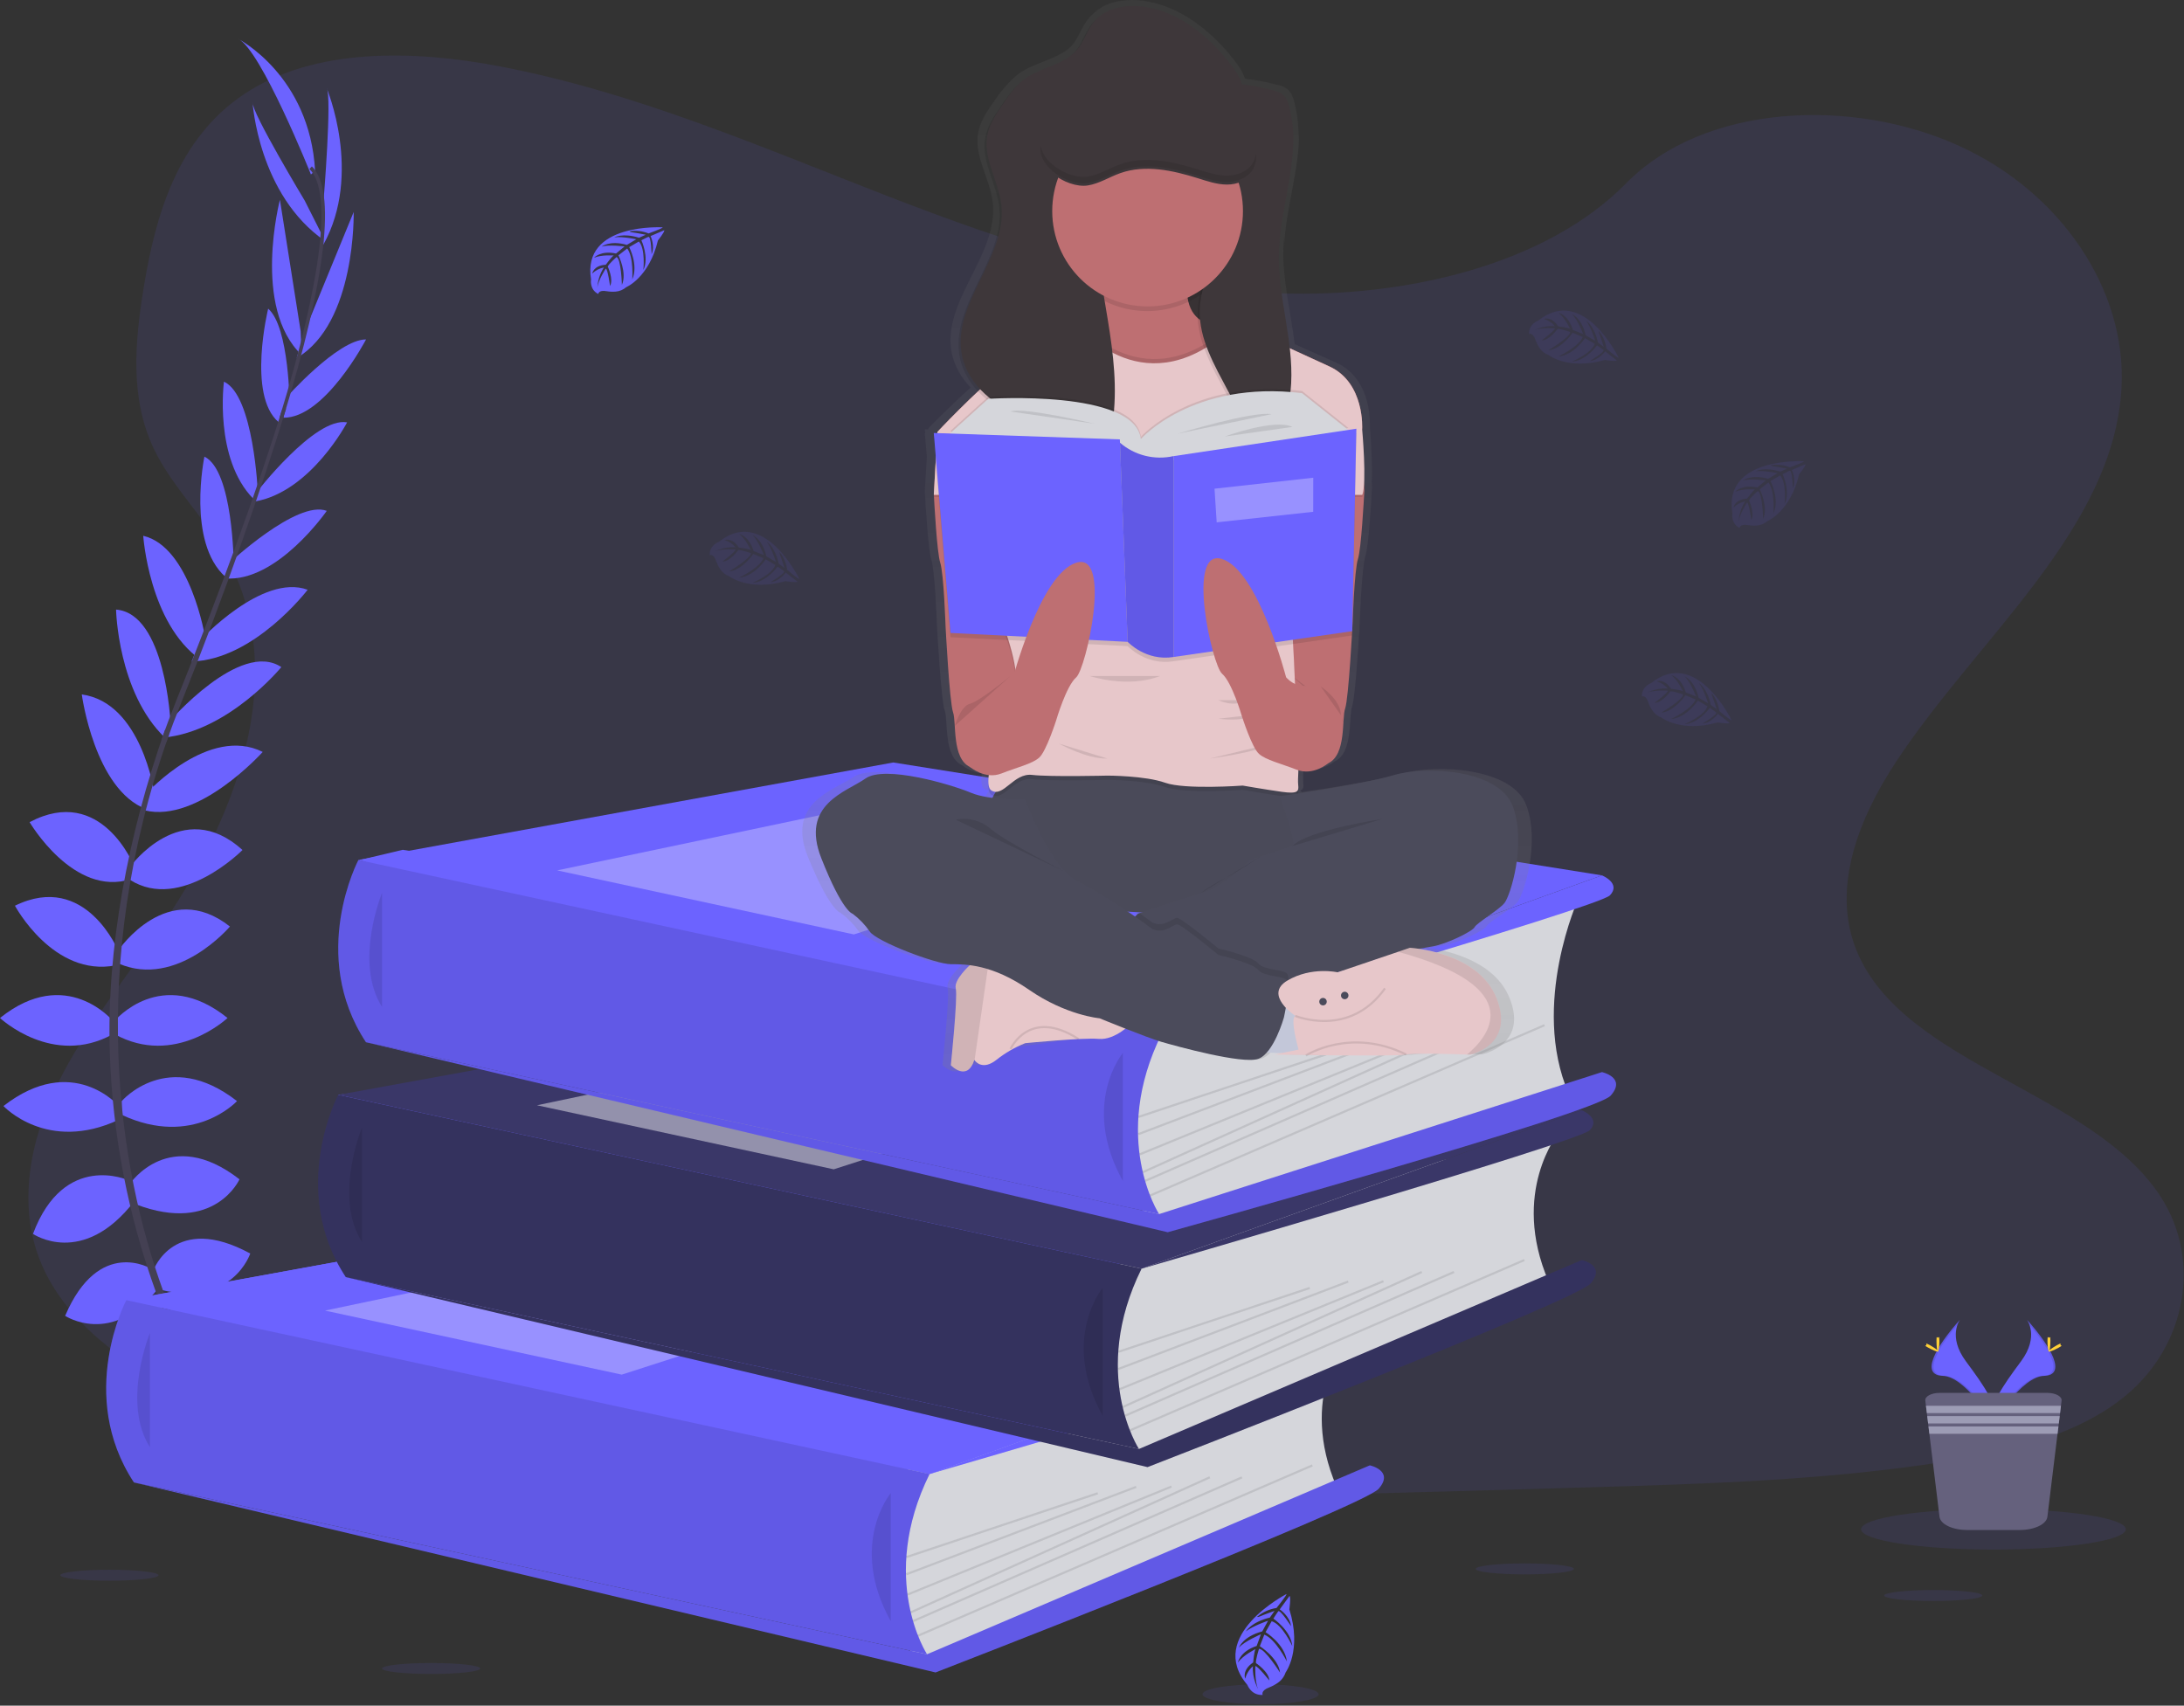<svg width="1023" height="799" viewBox="0 0 1023 799" fill="none" xmlns="http://www.w3.org/2000/svg">
<rect x="0" y="0" width="1023" height="799" fill="#333333" stroke="none"/>
<g id="Group 2">
<path id="Vector" opacity="0.1" d="M599.86 137.42C535.14 135.17 473.49 114.28 414.63 91.42C355.77 68.56 297.47 43.23 234.3 31.12C193.67 23.33 147.2 22.23 114.47 44.01C82.96 65.01 72.78 101.16 67.31 134.74C63.19 160 60.77 186.58 72.06 210.23C79.89 226.65 93.8 240.45 103.41 256.23C136.88 310.95 113.23 378.43 76.96 431.86C59.96 456.93 40.21 480.86 27.09 507.52C13.97 534.18 7.89 564.77 19.37 591.99C30.76 618.99 57.89 639.23 87.27 653.48C146.96 682.43 217.27 690.71 285.88 695.4C437.71 705.79 590.34 701.29 742.57 696.79C798.91 695.12 855.49 693.43 910.91 684.72C941.69 679.88 973.46 672.21 995.81 653.67C1024.17 630.14 1031.2 590.29 1012.2 560.79C980.31 511.3 892.2 499.01 869.88 445.89C857.62 416.66 870.22 384.1 888.04 356.98C926.28 298.82 990.37 247.79 993.75 181.31C996.07 135.64 965.25 89.92 917.61 68.31C867.68 45.58 798.42 48.46 761.6 85.95C723.66 124.58 657 139.4 599.86 137.42Z" fill="#6C63FF"/>
<path id="Vector_2" d="M435.45 690.5L93.17 688.83L59.16 609.06L179.42 600.33L158.46 512.87L396.32 482.04L168.55 402.86L188.67 398.08L554.92 457.83L534.75 594.32L505.92 669.33L435.45 690.5Z" fill="#6C63FF"/>
<path id="Vector_3" d="M98.42 655.42C98.42 655.42 119.42 652.06 132.02 666.9C132.02 666.9 122.78 674.18 102.9 664.1L98.42 655.42Z" fill="#6C63FF"/>
<path id="Vector_4" d="M96.22 655.09C96.22 655.09 82.82 671.58 89.42 689.94C89.42 689.94 100.34 685.57 101.53 663.31L96.22 655.09Z" fill="#6C63FF"/>
<path id="Vector_5" d="M84.18 627.98C84.18 627.98 92.58 612.57 126.18 634.14C126.18 634.14 121.7 644.5 106.86 643.66C92.02 642.82 88.1 636.1 84.18 627.98Z" fill="#6C63FF"/>
<path id="Vector_6" d="M82.01 626.87C82.01 626.87 64.58 624.87 62.89 664.77C62.89 664.77 73.94 667.06 81.79 654.44C89.64 641.82 86.42 634.74 82.01 626.87Z" fill="#6C63FF"/>
<path id="Vector_7" d="M71.86 595.04C71.86 595.04 81.66 567.88 117.22 587.2C117.22 587.2 109.1 612.12 75.5 604.28L71.86 595.04Z" fill="#6C63FF"/>
<path id="Vector_8" d="M60.94 554.44C60.94 554.44 79.42 527 112.18 552.44C112.18 552.44 100.7 578.2 63.74 564.2L60.94 554.44Z" fill="#6C63FF"/>
<path id="Vector_9" d="M57.02 515.8C57.02 515.8 78.58 490.59 111.02 515.8C111.02 515.8 90.58 537.92 57.02 522.24V515.8Z" fill="#6C63FF"/>
<path id="Vector_10" d="M53.66 478.27C53.66 478.27 75.5 451.95 106.58 476.87C106.58 476.87 81.94 500.11 53.66 484.43V478.27Z" fill="#6C63FF"/>
<path id="Vector_11" d="M55.62 444.95C55.62 444.95 78.62 411.07 107.7 434.03C107.7 434.03 83.06 463.15 55.62 451.39V444.95Z" fill="#6C63FF"/>
<path id="Vector_12" d="M60.94 406.03C60.94 406.03 85.3 372.43 113.58 398.19C113.58 398.19 84.74 427.31 60.94 412.19V406.03Z" fill="#6C63FF"/>
<path id="Vector_13" d="M69.06 371.24C69.06 371.24 97.9 339.66 123.06 352.24C123.06 352.24 93.01 385.78 67.8 379.62L69.06 371.24Z" fill="#6C63FF"/>
<path id="Vector_14" d="M79.14 338.26C79.14 338.26 112.42 299.58 131.78 312.5C131.78 312.5 107.26 342.5 76.78 345.5L79.14 338.26Z" fill="#6C63FF"/>
<path id="Vector_15" d="M93.69 300.01C93.69 300.01 122.82 268.43 144.1 276.27C144.1 276.27 119.18 309.03 89.78 309.87L93.69 300.01Z" fill="#6C63FF"/>
<path id="Vector_16" d="M106.86 264.23C106.86 264.23 139.06 233.99 153.06 239.31C153.06 239.31 129.82 272.91 105.46 270.95L106.86 264.23Z" fill="#6C63FF"/>
<path id="Vector_17" d="M119.74 231.19C119.74 231.19 147.46 195.06 162.59 197.86C162.59 197.86 145.78 230.07 119.74 234.86V231.19Z" fill="#6C63FF"/>
<path id="Vector_18" d="M133.72 186.64C133.72 186.64 158.22 158.95 171.46 159.01C171.46 159.01 152.12 196.01 132.71 195.67L133.72 186.64Z" fill="#6C63FF"/>
<path id="Vector_19" d="M142 156.98L165.67 99.3C165.67 99.3 166.85 151.44 138.99 167.68L142 156.98Z" fill="#6C63FF"/>
<path id="Vector_20" d="M151.61 93.37C151.61 93.37 155.53 45.2 153.01 41.28C153.01 41.28 169.93 81.33 151.45 114.65L151.61 93.37Z" fill="#6C63FF"/>
<path id="Vector_21" d="M70.94 594.4C70.94 594.4 46.4 579.19 30.51 616.4C30.51 616.4 52.35 630.9 73.83 603.89L70.94 594.4Z" fill="#6C63FF"/>
<path id="Vector_22" d="M60.15 552.89C60.15 552.89 30.05 539.16 15.45 578.01C15.45 578.01 38.7 594.01 62.89 562.71L60.15 552.89Z" fill="#6C63FF"/>
<path id="Vector_23" d="M55.62 518.11C55.62 518.11 34.06 492.9 1.62 518.11C1.62 518.11 22.06 540.23 55.62 524.55V518.11Z" fill="#6C63FF"/>
<path id="Vector_24" d="M52.92 478.27C52.92 478.27 31.08 451.95 0 476.87C0 476.87 24.64 500.11 52.92 484.43V478.27Z" fill="#6C63FF"/>
<path id="Vector_25" d="M55.62 445.91C55.62 445.91 40.3 407.96 7 424.28C7 424.28 25 457.93 54.26 452.21L55.62 445.91Z" fill="#6C63FF"/>
<path id="Vector_26" d="M62.87 405.84C62.87 405.84 47.64 367.23 13.87 385.13C13.87 385.13 34.55 420.52 61.37 411.8L62.87 405.84Z" fill="#6C63FF"/>
<path id="Vector_27" d="M72.31 371.43C72.31 371.43 66.31 329.1 38.31 325.31C38.31 325.31 44.25 369.95 68.54 379.06L72.31 371.43Z" fill="#6C63FF"/>
<path id="Vector_28" d="M79.85 338.34C79.85 338.34 77.51 287.34 54.36 285.56C54.36 285.56 55.14 324.27 77.24 345.56L79.85 338.34Z" fill="#6C63FF"/>
<path id="Vector_29" d="M96.09 298.58C96.09 298.58 89.19 256.17 67.09 250.99C67.09 250.99 69.83 292.06 93.9 308.99L96.09 298.58Z" fill="#6C63FF"/>
<path id="Vector_30" d="M109.48 264.58C109.48 264.58 109.25 220.4 95.75 213.91C95.75 213.91 87.38 253.91 105.57 270.22L109.48 264.58Z" fill="#6C63FF"/>
<path id="Vector_31" d="M120.77 230.69C120.77 230.69 118.88 185.2 104.9 178.79C104.9 178.79 100.12 214.79 118.68 233.67L120.77 230.69Z" fill="#6C63FF"/>
<path id="Vector_32" d="M135.67 190.27C135.67 190.27 135.59 153.27 125.61 144.59C125.61 144.59 115.69 185.12 130.46 197.71L135.67 190.27Z" fill="#6C63FF"/>
<path id="Vector_33" d="M140.83 155.16L131.12 93.58C131.12 93.58 117.93 144.04 141.29 166.28L140.83 155.16Z" fill="#6C63FF"/>
<path id="Vector_34" d="M142.72 93.95C142.72 93.95 117.8 52.55 118.31 47.95C118.31 47.95 120.96 91.34 152.31 112.95L142.72 93.95Z" fill="#6C63FF"/>
<path id="Vector_35" d="M145.64 81.72C145.64 81.72 122.12 22.92 111.48 18.16C111.48 18.16 145.08 35.24 147.6 80.04L145.64 81.72Z" fill="#6C63FF"/>
<path id="Vector_36" d="M132.59 196.02L130.98 195.53C150.83 130.8 155.78 89.53 144.93 79.18L146.08 77.96C157.59 88.88 152.92 129.7 132.59 196.02Z" fill="#444053"/>
<path id="Vector_37" d="M77.93 347.58L75.55 346.73C77.66 340.8 79.93 334.78 82.31 328.85C103.03 277.21 120.67 229.17 131.98 192.29L134.05 191.29C122.72 228.24 105.39 278.12 84.65 329.83C82.28 335.65 80.02 341.64 77.93 347.58Z" fill="#444053"/>
<path id="Vector_38" d="M128.01 703.86C127.69 703.51 95.52 667.28 73.09 605.43C59.947 569.219 52.633 531.153 51.42 492.65C49.88 444.52 59.98 390.78 77.28 341.96L79.16 344.16C40.32 453.73 55.75 547.62 76.22 604.16C98.41 665.45 130.22 701.28 130.53 701.64L128.01 703.86Z" fill="#444053"/>
<path id="Vector_39" d="M630.73 626.94C630.73 626.94 608.06 654.61 626.06 696.44L445.06 774.94L427.69 778.58L419.69 743.58L425.04 699.41V675.27L630.73 626.94Z" fill="#D5D6DB"/>
<path id="Vector_40" d="M59.16 609.06L309.68 563.39L641.63 616.27L435.45 690.5L59.16 609.06Z" fill="#6C63FF"/>
<path id="Vector_41" d="M59.16 609.06L309.68 563.39L641.63 616.27L435.45 690.5L59.16 609.06Z" fill="#6C63FF"/>
<path id="Vector_42" d="M59.16 609.05C59.16 609.05 35.73 653.44 62.73 694.44L434.23 774.94C434.23 774.94 411.17 739.58 435.42 690.5L59.16 609.05Z" fill="#6C63FF"/>
<path id="Vector_43" opacity="0.1" d="M59.16 609.05C59.16 609.05 35.73 653.44 62.73 694.44L434.23 774.94C434.23 774.94 411.17 739.58 435.42 690.5L59.16 609.05Z" fill="black"/>
<path id="Vector_44" opacity="0.1" d="M70.23 624.44C70.23 624.44 56.84 656.92 70.23 677.94Z" fill="black"/>
<path id="Vector_45" d="M434.23 774.94L641.63 686.44C641.63 686.44 653.23 688.94 645.73 697.44C638.23 705.94 438.23 783.44 438.23 783.44L62.73 694.44L434.23 774.94Z" fill="#6C63FF"/>
<path id="Vector_46" opacity="0.1" d="M434.23 774.94L641.63 686.44C641.63 686.44 653.23 688.94 645.73 697.44C638.23 705.94 438.23 783.44 438.23 783.44L62.73 694.44L434.23 774.94Z" fill="black"/>
<path id="Vector_47" opacity="0.1" d="M417.23 699.44C417.23 699.44 397.23 723.44 417.23 759.44Z" fill="black"/>
<path id="Vector_48" opacity="0.1" d="M514.057 699.034L424.348 728.963L424.665 729.912L514.374 699.983L514.057 699.034Z" fill="black"/>
<path id="Vector_49" opacity="0.1" d="M532.026 696.056L424.32 737.012L424.675 737.947L532.381 696.991L532.026 696.056Z" fill="black"/>
<path id="Vector_50" opacity="0.1" d="M548.527 695.912L424.921 746.506L425.3 747.432L548.906 696.838L548.527 695.912Z" fill="black"/>
<path id="Vector_51" opacity="0.1" d="M566.472 691.58L426.364 754.87L426.775 755.782L566.883 692.491L566.472 691.58Z" fill="black"/>
<path id="Vector_52" opacity="0.1" d="M581.547 691.601L427.473 758.946L427.873 759.862L581.948 692.517L581.547 691.601Z" fill="black"/>
<path id="Vector_53" opacity="0.1" d="M614.522 686L429.796 765.786L430.193 766.704L614.919 686.919L614.522 686Z" fill="black"/>
<path id="Vector_54" opacity="0.3" d="M152.23 613.94L328.23 576.94L435.45 597.44L291.23 643.94L152.23 613.94Z" fill="white"/>
<path id="Vector_55" d="M641.63 616.27C641.63 616.27 650.73 619.94 645.39 625.61C640.05 631.28 435.42 690.5 435.42 690.5L641.63 616.27Z" fill="#6C63FF"/>
<path id="Vector_56" d="M730.02 530.76C730.02 530.76 707.36 558.42 725.36 600.26L544.36 678.76L526.99 682.42L518.99 647.42L524.42 603.26V579.09L730.02 530.76Z" fill="#D5D6DB"/>
<path id="Vector_57" d="M158.46 512.87L408.97 467.21L740.93 520.09L534.75 594.32L158.46 512.87Z" fill="#3A3768"/>
<path id="Vector_58" d="M158.42 512.87C158.42 512.87 134.98 557.26 161.98 598.26L533.48 678.76C533.48 678.76 510.43 643.37 534.71 594.31L158.42 512.87Z" fill="#3A3768"/>
<path id="Vector_59" opacity="0.1" d="M158.42 512.87C158.42 512.87 134.98 557.26 161.98 598.26L533.48 678.76C533.48 678.76 510.43 643.37 534.71 594.31L417.23 568.88L158.42 512.87Z" fill="black"/>
<path id="Vector_60" opacity="0.1" d="M169.52 528.26C169.52 528.26 156.14 560.73 169.52 581.76Z" fill="black"/>
<path id="Vector_61" d="M533.52 678.76L740.93 590.26C740.93 590.26 752.52 592.76 745.02 601.26C737.52 609.76 537.52 687.26 537.52 687.26L162.02 598.26L533.52 678.76Z" fill="#3A3768"/>
<path id="Vector_62" opacity="0.1" d="M533.52 678.76L740.93 590.26C740.93 590.26 752.52 592.76 745.02 601.26C737.52 609.76 537.52 687.26 537.52 687.26L162.02 598.26L533.52 678.76Z" fill="black"/>
<path id="Vector_63" opacity="0.1" d="M516.52 603.26C516.52 603.26 496.52 627.26 516.52 663.26Z" fill="black"/>
<path id="Vector_64" opacity="0.1" d="M613.355 602.865L523.646 632.794L523.962 633.743L613.671 603.813L613.355 602.865Z" fill="black"/>
<path id="Vector_65" opacity="0.1" d="M631.336 599.882L523.63 640.838L523.986 641.773L631.691 600.817L631.336 599.882Z" fill="black"/>
<path id="Vector_66" opacity="0.1" d="M647.823 599.724L524.216 650.318L524.595 651.244L648.202 600.65L647.823 599.724Z" fill="black"/>
<path id="Vector_67" opacity="0.1" d="M665.779 595.394L525.671 658.685L526.083 659.596L666.191 596.305L665.779 595.394Z" fill="black"/>
<path id="Vector_68" opacity="0.1" d="M680.84 595.402L526.766 662.747L527.166 663.664L681.241 596.318L680.84 595.402Z" fill="black"/>
<path id="Vector_69" opacity="0.1" d="M713.823 589.802L529.097 669.587L529.493 670.505L714.219 590.72L713.823 589.802Z" fill="black"/>
<path id="Vector_70" opacity="0.45" d="M251.53 517.76L427.53 480.76L534.75 501.26L390.53 547.76L251.53 517.76Z" fill="white"/>
<path id="Vector_71" d="M740.93 520.09C740.93 520.09 750.02 523.76 744.69 529.42C739.36 535.08 534.75 594.31 534.75 594.31L740.93 520.09Z" fill="#3A3768"/>
<path id="Vector_72" d="M739.42 420.73C739.42 420.73 716.75 470.4 734.75 512.23L553.75 568.73L536.42 572.4L528.42 537.4L533.77 493.23V469.06L739.42 420.73Z" fill="#D5D6DB"/>
<path id="Vector_73" d="M167.89 402.85L418.41 357.18L750.37 410.06L544.18 484.29L167.89 402.85Z" fill="#6C63FF"/>
<path id="Vector_74" d="M167.89 402.84C167.89 402.84 144.42 447.23 171.42 488.23L542.92 568.73C542.92 568.73 519.86 533.34 544.14 484.29L167.89 402.84Z" fill="#6C63FF"/>
<path id="Vector_75" opacity="0.1" d="M167.89 402.84C167.89 402.84 144.42 447.23 171.42 488.23L542.92 568.73C542.92 568.73 519.86 533.34 544.14 484.29L167.89 402.84Z" fill="black"/>
<path id="Vector_76" opacity="0.1" d="M178.96 418.23C178.96 418.23 165.57 450.71 178.96 471.73Z" fill="black"/>
<path id="Vector_77" d="M542.96 568.73L750.36 502.23C750.36 502.23 761.96 504.73 754.46 513.23C746.96 521.73 546.96 577.23 546.96 577.23L171.46 488.23L542.96 568.73Z" fill="#6C63FF"/>
<path id="Vector_78" opacity="0.1" d="M542.96 568.73L750.36 502.23C750.36 502.23 761.96 504.73 754.46 513.23C746.96 521.73 546.96 577.23 546.96 577.23L171.46 488.23L542.96 568.73Z" fill="black"/>
<path id="Vector_79" opacity="0.1" d="M525.96 493.23C525.96 493.23 505.96 517.23 525.96 553.23Z" fill="black"/>
<path id="Vector_80" opacity="0.1" d="M622.798 492.833L533.089 522.762L533.405 523.711L623.114 493.781L622.798 492.833Z" fill="black"/>
<path id="Vector_81" opacity="0.1" d="M640.772 489.855L533.066 530.811L533.421 531.746L641.127 490.79L640.772 489.855Z" fill="black"/>
<path id="Vector_82" opacity="0.1" d="M657.25 489.702L533.643 540.296L534.022 541.222L657.628 490.628L657.25 489.702Z" fill="black"/>
<path id="Vector_83" opacity="0.1" d="M675.22 485.363L535.111 548.654L535.523 549.565L675.631 486.274L675.22 485.363Z" fill="black"/>
<path id="Vector_84" opacity="0.1" d="M690.286 485.381L536.211 552.726L536.612 553.642L690.687 486.297L690.286 485.381Z" fill="black"/>
<path id="Vector_85" opacity="0.1" d="M723.265 479.787L538.539 559.572L538.936 560.49L723.662 480.705L723.265 479.787Z" fill="black"/>
<path id="Vector_86" opacity="0.3" d="M260.96 407.73L436.96 370.73L544.18 391.23L399.96 437.73L260.96 407.73Z" fill="white"/>
<path id="Vector_87" d="M750.36 410.06C750.36 410.06 759.46 413.73 754.12 419.4C748.78 425.07 544.18 484.29 544.18 484.29L750.36 410.06Z" fill="#6C63FF"/>
<path id="Vector_88" d="M310.42 106.5C310.42 106.5 272.42 104.21 276.86 130.87C276.86 130.87 275.97 135.58 280.24 137.72C280.24 137.72 280.31 135.72 284.14 136.41C285.507 136.645 286.897 136.712 288.28 136.61C290.144 136.482 291.917 135.752 293.33 134.53V134.53C293.33 134.53 304.02 130.11 308.18 112.63C308.18 112.63 311.26 108.82 311.18 107.84L304.74 110.58C304.74 110.58 306.93 115.21 305.21 119.06C305.21 119.06 305 110.75 303.76 110.94C303.51 110.94 300.43 112.55 300.43 112.55C300.43 112.55 304.2 120.62 301.35 126.48C301.35 126.48 302.43 116.54 299.25 113.13L294.73 115.77C294.73 115.77 299.14 124.1 296.15 130.9C296.15 130.9 296.92 120.47 293.78 116.41L289.68 119.61C289.68 119.61 293.83 127.82 291.3 133.46C291.3 133.46 290.97 121.32 288.8 120.4C288.8 120.4 285.21 123.56 284.67 124.86C284.67 124.86 287.51 130.86 285.74 133.97C285.74 133.97 284.67 125.88 283.74 125.84C283.74 125.84 280.17 131.2 279.8 134.84C279.973 131.447 281.031 128.157 282.87 125.3C280.812 125.689 278.914 126.673 277.41 128.13C277.41 128.13 277.96 124.34 283.76 124.01C283.76 124.01 286.71 119.94 287.5 119.7C287.5 119.7 281.73 119.21 278.24 120.76C278.24 120.76 281.32 117.19 288.55 118.76L292.55 115.46C292.55 115.46 284.97 114.46 281.75 115.57C281.75 115.57 285.46 112.41 293.64 114.71L298.05 112.08C298.05 112.08 291.58 110.69 287.73 111.19C287.73 111.19 291.79 109 299.34 111.37L302.48 109.96C302.48 109.96 297.75 109.03 296.36 108.88C294.97 108.73 294.9 108.35 294.9 108.35C297.902 107.857 300.982 108.203 303.8 109.35C303.8 109.35 310.55 106.92 310.42 106.5Z" fill="#6C63FF"/>
<path id="Vector_89" opacity="0.1" d="M845.02 216.08C845.02 216.08 807.02 213.79 811.46 240.45C811.46 240.45 810.57 245.16 814.84 247.3C814.84 247.3 814.91 245.3 818.74 245.99C820.107 246.219 821.497 246.286 822.88 246.19C824.727 246.054 826.481 245.324 827.88 244.11V244.11C827.88 244.11 838.58 239.69 842.73 222.21C842.73 222.21 845.81 218.4 845.73 217.42L839.31 220.16C839.31 220.16 841.5 224.79 839.78 228.64C839.78 228.64 839.57 220.33 838.34 220.52C838.09 220.52 835 222.13 835 222.13C835 222.13 838.77 230.2 835.93 236.06C835.93 236.06 837.01 226.12 833.82 222.71L829.3 225.35C829.3 225.35 833.71 233.68 830.72 240.48C830.72 240.48 831.49 230.05 828.35 225.99L824.26 229.19C824.26 229.19 828.4 237.4 825.87 243.04C825.87 243.04 825.54 230.9 823.37 229.98C823.37 229.98 819.79 233.14 819.24 234.44C819.24 234.44 822.08 240.44 820.32 243.55C820.32 243.55 819.24 235.46 818.32 235.42C818.32 235.42 814.75 240.78 814.38 244.42C814.553 241.025 815.615 237.735 817.46 234.88C815.4 235.27 813.499 236.254 811.99 237.71C811.99 237.71 812.55 233.92 818.34 233.59C818.34 233.59 821.29 229.52 822.08 229.27C822.08 229.27 816.32 228.79 812.82 230.34C812.82 230.34 815.9 226.77 823.13 228.34L827.13 225.04C827.13 225.04 819.54 224.04 816.33 225.15C816.33 225.15 820.03 221.99 828.22 224.29L832.62 221.66C832.62 221.66 826.15 220.27 822.3 220.77C822.3 220.77 826.36 218.58 833.91 220.95L837.06 219.54C837.06 219.54 832.32 218.61 830.93 218.46C829.54 218.31 829.47 217.93 829.47 217.93C832.472 217.431 835.554 217.777 838.37 218.93C838.37 218.93 845.14 216.5 845.02 216.08Z" fill="#6C63FF"/>
<path id="Vector_90" opacity="0.1" d="M374.42 271.2C374.42 271.2 357.86 236.87 336.78 253.79C336.78 253.79 332.23 255.31 332.45 260.08C332.45 260.08 334.2 259.17 335.45 262.85C335.917 264.151 336.534 265.393 337.29 266.55C338.313 268.119 339.819 269.312 341.58 269.95C341.58 269.95 350.65 277.13 367.94 272.23C367.94 272.23 372.77 273.06 373.56 272.48L368.04 268.21C368.04 268.21 365.04 272.38 360.86 272.75C360.86 272.75 368.02 268.52 367.25 267.54C367.09 267.34 364.25 265.41 364.25 265.41C364.25 265.41 359.04 272.64 352.54 273.01C352.54 273.01 361.74 269.11 363.16 264.66L358.66 262C358.66 262 353.53 269.92 346.14 270.62C346.14 270.62 355.62 266.21 357.63 261.49L352.85 259.49C352.85 259.49 347.7 267.11 341.54 267.66C341.54 267.66 351.98 261.45 351.72 259.1C351.72 259.1 347.21 257.52 345.81 257.67C345.81 257.67 341.99 263.06 338.39 263.06C338.39 263.06 344.92 258.17 344.52 257.38C344.52 257.38 338.1 256.88 334.72 258.38C337.766 256.866 341.155 256.177 344.55 256.38C343.203 254.774 341.417 253.596 339.41 252.99C339.41 252.99 342.99 251.63 346.1 256.52C346.1 256.52 351.1 257.11 351.69 257.68C351.69 257.68 349.3 252.42 346.25 250.13C346.25 250.13 350.87 251.06 352.98 258.13L357.83 260.05C357.83 260.05 355.04 252.93 352.47 250.68C352.47 250.68 357.03 252.37 359.02 260.68L363.46 263.24C363.46 263.24 361.53 256.91 359.21 253.8C359.21 253.8 363.1 256.28 364.71 264.02L367.48 266.08C367.48 266.08 365.98 261.49 365.48 260.21C364.98 258.93 365.23 258.67 365.23 258.67C367.132 261.044 368.337 263.901 368.71 266.92C368.71 266.92 374.06 271.5 374.42 271.2Z" fill="#6C63FF"/>
<path id="Vector_91" opacity="0.1" d="M758.2 167.58C758.2 167.58 741.65 133.25 720.56 150.17C720.56 150.17 716.02 151.69 716.23 156.46C716.23 156.46 717.99 155.56 719.23 159.23C719.696 160.536 720.317 161.782 721.08 162.94C722.099 164.506 723.602 165.696 725.36 166.33V166.33C725.36 166.33 734.44 173.51 751.72 168.62C751.72 168.62 756.55 169.44 757.35 168.86L751.86 164.58C751.86 164.58 748.86 168.76 744.69 169.13C744.69 169.13 751.84 164.89 751.07 163.91C750.91 163.71 748.07 161.78 748.07 161.78C748.07 161.78 742.87 169.01 736.36 169.38C736.36 169.38 745.57 165.48 746.99 161.04L742.42 158.4C742.42 158.4 737.3 166.31 729.9 167.02C729.9 167.02 739.38 162.6 741.4 157.88L736.61 155.88C736.61 155.88 731.46 163.51 725.31 164.05C725.31 164.05 735.74 157.84 735.48 155.5C735.48 155.5 730.98 153.91 729.58 154.07C729.58 154.07 725.76 159.45 722.15 159.45C722.15 159.45 728.69 154.56 728.29 153.77C728.29 153.77 721.87 153.27 718.48 154.77C721.526 153.256 724.915 152.566 728.31 152.77C726.968 151.163 725.185 149.984 723.18 149.38C723.18 149.38 726.76 148.02 729.87 152.91C729.87 152.91 734.87 153.51 735.46 154.08C735.46 154.08 733.07 148.81 730.01 146.52C730.01 146.52 734.63 147.46 736.74 154.57L741.6 156.49C741.6 156.49 738.81 149.36 736.24 147.11C736.24 147.11 740.8 148.8 742.78 157.11L747.23 159.67C747.23 159.67 745.29 153.35 742.97 150.23C742.97 150.23 746.87 152.71 748.47 160.45L751.24 162.51C751.24 162.51 749.75 157.92 749.24 156.64C748.73 155.36 748.99 155.11 748.99 155.11C750.887 157.486 752.088 160.342 752.46 163.36C752.46 163.36 757.89 167.9 758.2 167.58Z" fill="#6C63FF"/>
<path id="Vector_92" opacity="0.1" d="M811.09 337.39C811.09 337.39 794.54 303.05 773.42 319.97C773.42 319.97 768.88 321.49 769.09 326.26C769.09 326.26 770.85 325.36 772.09 329.03C772.553 330.336 773.171 331.581 773.93 332.74C774.949 334.306 776.452 335.496 778.21 336.13C778.21 336.13 787.29 343.32 804.58 338.42C804.58 338.42 809.4 339.25 810.2 338.66L804.68 334.39C804.68 334.39 801.68 338.57 797.5 338.94C797.5 338.94 804.65 334.7 803.88 333.72C803.72 333.52 800.88 331.59 800.88 331.59C800.88 331.59 795.68 338.82 789.17 339.2C789.17 339.2 798.38 335.29 799.8 330.85L795.29 328.19C795.29 328.19 790.17 336.11 782.77 336.81C782.77 336.81 792.25 332.39 794.27 327.67L789.48 325.67C789.48 325.67 784.33 333.29 778.18 333.84C778.18 333.84 788.62 327.63 788.36 325.28C788.36 325.28 783.85 323.69 782.45 323.85C782.45 323.85 778.63 329.23 775.02 329.23C775.02 329.23 781.56 324.34 781.16 323.55C781.16 323.55 774.74 323.05 771.35 324.55C774.399 323.037 777.792 322.347 781.19 322.55C779.846 320.94 778.059 319.761 776.05 319.16C776.05 319.16 779.63 317.79 782.74 322.69C782.74 322.69 787.74 323.28 788.33 323.85C788.33 323.85 785.94 318.59 782.89 316.29C782.89 316.29 787.51 317.23 789.62 324.34L794.47 326.26C794.47 326.26 791.68 319.13 789.11 316.89C789.11 316.89 793.67 318.57 795.65 326.89L800.1 329.44C800.1 329.44 798.16 323.12 795.84 320C795.84 320 799.74 322.48 801.35 330.23L804.12 332.23C804.12 332.23 802.62 327.64 802.12 326.36C801.62 325.08 801.87 324.83 801.87 324.83C803.771 327.204 804.973 330.061 805.34 333.08C805.34 333.08 810.78 337.69 811.09 337.39Z" fill="#6C63FF"/>
<path id="Vector_93" opacity="0.1" d="M201.95 784.16C214.647 784.16 224.94 783.009 224.94 781.59C224.94 780.171 214.647 779.02 201.95 779.02C189.253 779.02 178.96 780.171 178.96 781.59C178.96 783.009 189.253 784.16 201.95 784.16Z" fill="#6C63FF"/>
<path id="Vector_94" opacity="0.1" d="M51.24 740.48C63.937 740.48 74.23 739.329 74.23 737.91C74.23 736.491 63.937 735.34 51.24 735.34C38.543 735.34 28.25 736.491 28.25 737.91C28.25 739.329 38.543 740.48 51.24 740.48Z" fill="#6C63FF"/>
<path id="Vector_95" opacity="0.1" d="M905.53 749.98C918.227 749.98 928.52 748.829 928.52 747.41C928.52 745.991 918.227 744.84 905.53 744.84C892.833 744.84 882.54 745.991 882.54 747.41C882.54 748.829 892.833 749.98 905.53 749.98Z" fill="#6C63FF"/>
<path id="Vector_96" opacity="0.1" d="M714.22 737.51C726.917 737.51 737.21 736.359 737.21 734.94C737.21 733.521 726.917 732.37 714.22 732.37C701.523 732.37 691.23 733.521 691.23 734.94C691.23 736.359 701.523 737.51 714.22 737.51Z" fill="#6C63FF"/>
<path id="Vector_97" opacity="0.1" d="M590.46 798.33C605.477 798.33 617.65 796.239 617.65 793.66C617.65 791.081 605.477 788.99 590.46 788.99C575.443 788.99 563.27 791.081 563.27 793.66C563.27 796.239 575.443 798.33 590.46 798.33Z" fill="#6C63FF"/>
<path id="Vector_98" d="M602.59 746.72C602.59 746.72 564.73 766.28 584.29 789.32C584.29 789.32 586.13 794.32 591.45 793.97C591.45 793.97 590.39 792.03 594.45 790.48C595.895 789.922 597.268 789.193 598.54 788.31C600.259 787.121 601.544 785.405 602.2 783.42V783.42C602.2 783.42 609.94 773.06 603.94 753.89C603.94 753.89 604.72 748.47 604.04 747.59L599.44 753.9C599.44 753.9 604.19 757.09 604.74 761.78C604.74 761.78 599.74 753.91 598.74 754.78C598.52 754.96 596.46 758.23 596.46 758.23C596.46 758.23 604.7 763.82 605.31 771.08C605.31 771.08 600.67 760.91 595.66 759.46L592.79 764.58C592.79 764.58 601.79 770.06 602.79 778.3C602.79 778.3 597.56 767.85 592.22 765.74L590.11 771.15C590.11 771.15 598.79 776.67 599.59 783.53C599.59 783.53 592.33 772.06 589.72 772.42C589.72 772.42 588.08 777.5 588.3 779.07C588.3 779.07 594.43 783.17 594.54 787.2C594.54 787.2 588.88 780.05 588.01 780.52C588.01 780.52 587.65 787.71 589.39 791.45C589.39 791.45 586.39 786.11 586.88 780.52C585.126 782.071 583.864 784.101 583.25 786.36C583.25 786.36 581.62 782.41 586.99 778.77C586.99 778.77 587.5 773.18 588.12 772.49C588.12 772.49 582.31 775.33 579.84 778.81C579.84 778.81 580.75 773.62 588.63 771.04L590.63 765.56C590.63 765.56 582.75 768.9 580.32 771.84C580.32 771.84 582.07 766.69 591.25 764.22L593.97 759.22C593.97 759.22 586.97 761.58 583.55 764.22C583.55 764.22 586.2 759.79 594.81 757.75L597.02 754.6C597.02 754.6 591.94 756.41 590.52 757.06C589.1 757.71 588.82 757.39 588.82 757.39C591.416 755.194 594.569 753.761 597.93 753.25C597.93 753.25 602.94 747.06 602.59 746.72Z" fill="#6C63FF"/>
<path id="Vector_99" d="M714.96 377.29C708.42 359.52 672.42 357.85 656.8 362.38C645.7 365.61 622.3 369.25 609.8 371.08L608.99 370.31C610.61 369.83 610.65 368.65 610.45 366.9C610.334 364.594 610.367 362.282 610.55 359.98C618.21 362.36 625.03 356.73 625.03 356.73C634.03 352.73 631.61 335.61 633.33 330.93C634.62 327.43 636.01 306.81 636.63 296.53H636.76L636.83 293.08C636.92 291.59 636.96 290.72 636.96 290.72C636.96 290.72 637.84 265.58 639.56 260.49C641.16 255.81 642.46 232.23 642.66 228.49C642.66 228.17 642.66 228 642.66 228L642.53 225.82C642.62 224.23 642.66 222.46 642.65 220.6C642.65 212.05 641.76 201.28 641.65 199.54C641.65 199.29 641.65 198.99 641.65 198.63C641.72 194.98 641.26 176.7 625.71 169.79C619.98 167.23 613.09 164.18 606.42 161.21C604.7 146.36 600.77 131.59 601.11 116.63C601.11 114.38 601.31 112.13 601.53 109.89C601.53 110.54 601.46 111.2 601.45 111.89C601.45 113.34 601.45 114.8 601.45 116.25C602.04 97.54 609.11 78.73 608.45 60.42C608.39 62.21 608.26 64.01 608.09 65.81C608.435 59.617 607.787 53.408 606.17 47.42C605.57 45.31 604.76 43.13 603.03 41.72C601.395 40.584 599.519 39.842 597.55 39.55C592.818 38.339 588.011 37.443 583.16 36.87C582.423 34.614 581.329 32.49 579.92 30.58C569.78 16.66 554.76 3.58 537 0.58C528.09 -0.92 517.84 0.33 511.78 6.7C511.147 7.26 510.552 7.861 510 8.5C506.74 12.39 505.34 17.5 502 21.38C501.78 21.64 501.53 21.88 501.29 22.13C494.75 27.98 484.56 29.2 477.29 34.45C476.009 35.392 474.808 36.439 473.7 37.58C470.771 40.483 468.144 43.676 465.86 47.11C462.59 51.71 459.23 56.5 458.19 61.99C456.1 72.99 463.59 83.42 464.98 94.49C468.08 119.26 440.67 141.24 445.86 165.68C447.245 171.684 450.303 177.173 454.68 181.51C443.99 191.19 434.89 200.58 434.89 200.58V201.14H433.2L433.37 203.14H433.2L434.13 213.99L433.2 229.79C433.2 229.79 433.2 229.96 433.2 230.28V230.36V230.79C433.2 230.79 433.2 230.96 433.2 231.28H433.26C433.57 237.07 434.8 257.89 436.26 262.28C437.98 267.37 438.85 292.51 438.85 292.51C438.85 292.51 440.75 328.04 442.49 332.74C444.23 337.44 441.76 354.51 450.79 358.54C453.432 360.566 456.559 361.863 459.86 362.3C459.4 366.04 459.69 368.75 461.18 369.6C461.818 369.975 462.54 370.181 463.28 370.2C462.667 371.109 462.122 372.061 461.65 373.05C458.066 372.676 454.544 371.846 451.17 370.58C441.47 366.58 409.28 357.58 399.93 363.91C390.58 370.24 368.08 375.98 378.47 401.46C388.86 426.94 393.7 427.58 393.7 427.58C396.898 429.902 399.704 432.721 402.01 435.93C405.13 440.62 434.2 451.35 441.47 451.35C444.56 451.302 447.65 451.456 450.72 451.81C450.72 451.81 442.83 458.73 443.88 462.75C444.93 466.77 441.48 498.95 441.48 498.95C441.48 498.95 449.48 507.01 452.9 496.44L453.02 496.6C453.66 497.47 457.12 501.4 463.63 496.44C466.294 494.419 469.124 492.626 472.09 491.08L503.61 486.62C506.896 486.415 510.191 486.391 513.48 486.55C518.48 486.96 523.39 484 526.48 481.71C533.01 484.19 540.35 486.9 543.84 487.89C550.92 489.89 583.46 498.62 591.07 495.89C592.652 495.261 594.058 494.259 595.17 492.97L602.43 493.2L599.03 493.88C599.03 493.88 605.65 493.99 614.65 494.11L614.27 494.33L625.56 494.23C642.08 494.38 660.64 494.43 663.08 493.88C666.9 493.03 686.75 493.63 692.6 493.88H694.23C694.23 493.88 716.04 489.53 707.04 467.4C700.12 450.4 678.85 445.46 669.41 444.1C672.07 443.57 674.36 443.16 675.88 442.92C682.47 441.92 695.27 435.92 696.31 433.87C697.35 431.82 708.08 425.87 710.85 422.48C713.62 419.09 721.53 395.06 714.96 377.29ZM534.31 427.02L533.24 427.37L532.52 427.61L531.14 428.97C530.04 428.23 528.86 427.45 527.63 426.65C529.8 426.78 532.03 426.91 534.31 427.02Z" fill="url(#paint0_linear)"/>
<path id="Vector_100" d="M598.07 321.58C598.07 321.58 613.37 361.58 622.07 357.58C630.77 353.58 628.41 336.58 630.07 331.92C631.73 327.26 633.57 291.92 633.57 291.92C633.57 291.92 634.41 266.92 636.07 261.86C637.61 257.21 638.86 233.76 639.07 230.07C639.07 229.75 639.07 229.58 639.07 229.58L637.42 200.58L628.08 198.25L606.42 206.25L603.42 223.38L602.25 230.07L601.75 232.92L598.07 321.58Z" fill="#BE6F72"/>
<path id="Vector_101" opacity="0.1" d="M603.11 314.88C603.11 314.88 617.71 326.83 622.11 327.88C626.51 328.93 629.21 338.25 629.21 338.25" fill="black"/>
<path id="Vector_102" d="M478.42 323.33C478.42 323.33 463.12 363.33 454.42 359.33C445.72 355.33 448.08 338.33 446.42 333.67C444.76 329.01 442.92 293.67 442.92 293.67C442.92 293.67 442.08 268.67 440.42 263.61C438.88 258.96 437.63 235.51 437.42 231.82C437.42 231.5 437.42 231.33 437.42 231.33L439.08 202.33L448.42 200L470.08 208L473.08 225.13L474.25 231.82L474.75 234.67L478.42 323.33Z" fill="#BE6F72"/>
<path id="Vector_103" d="M578.05 109.27H543.9V162.5H578.05V109.27Z" fill="#3E373A"/>
<path id="Vector_104" opacity="0.1" d="M578.05 109.27H543.9V162.5H578.05V109.27Z" fill="black"/>
<path id="Vector_105" d="M472.42 363.17C472.42 363.17 460.75 376 465.08 378.33C469.41 380.66 497.42 424.33 497.42 424.33C497.42 424.33 589.42 435.66 606.77 418.66C624.12 401.66 623.77 371.29 623.77 371.29C623.77 371.29 609.83 374.29 608.31 372.66C606.79 371.03 598.44 363.17 598.44 363.17C598.44 363.17 480.42 356.01 472.42 363.17Z" fill="#4B4B5B"/>
<path id="Vector_106" opacity="0.02" d="M472.42 363.17C472.42 363.17 460.75 376 465.08 378.33C469.41 380.66 497.42 424.33 497.42 424.33C497.42 424.33 589.42 435.66 606.77 418.66C624.12 401.66 623.77 371.29 623.77 371.29C623.77 371.29 609.83 374.29 608.31 372.66C606.79 371.03 598.44 363.17 598.44 363.17C598.44 363.17 480.42 356.01 472.42 363.17Z" fill="black"/>
<path id="Vector_107" d="M638.04 201L608.04 225L598.97 225.66L595.64 225.9L539.71 230L481.71 225.76L473.08 225.13L462.08 224.33L439.08 202.33C439.08 202.33 455.36 184.89 469.62 173.12C475.24 168.47 480.55 164.71 484.42 163.23L485.08 163C487.514 162.051 489.687 160.536 491.42 158.58C502.68 146.97 513.09 118.32 513.09 118.32C513.09 118.32 562.76 92.66 556.76 126.32C550.76 159.98 579.09 151.66 579.09 151.66L588.43 155.92L592.12 157.61L601.53 161.92L622.76 171.66C639.42 179.33 638.04 201 638.04 201Z" fill="#BE6F72"/>
<path id="Vector_108" opacity="0.1" d="M537.38 145.73C562.051 145.73 582.05 125.731 582.05 101.06C582.05 76.389 562.051 56.39 537.38 56.39C512.709 56.39 492.71 76.389 492.71 101.06C492.71 125.731 512.709 145.73 537.38 145.73Z" fill="black"/>
<path id="Vector_109" opacity="0.1" d="M638.11 232.82H437.42C437.42 232.5 437.42 232.33 437.42 232.33L439.08 203.33C439.08 203.33 455.36 185.89 469.62 174.12L595.62 169.12L601.48 162.94L622.71 172.68C639.38 180.34 638.04 202.01 638.04 202.01C638.04 202.01 640.32 227.12 638.11 232.82Z" fill="black"/>
<path id="Vector_110" d="M638.11 231.82H437.42C437.42 231.5 437.42 231.33 437.42 231.33L439.08 202.33C439.08 202.33 455.36 184.89 469.62 173.12L595.62 168.12L601.48 161.94L622.71 171.68C639.38 179.34 638.04 201.01 638.04 201.01C638.04 201.01 640.32 226.12 638.11 231.82Z" fill="#E7C7CA"/>
<path id="Vector_111" opacity="0.1" d="M505.21 150.5C505.21 150.5 536.87 190.84 579.04 149.67C621.21 108.5 583.71 241.5 583.71 241.5L492.71 252.3L505.21 150.5Z" fill="black"/>
<path id="Vector_112" d="M505.21 152.5C505.21 152.5 536.87 192.84 579.04 151.67C621.21 110.5 583.71 243.5 583.71 243.5L492.71 254.3L505.21 152.5Z" fill="#E7C7CA"/>
<path id="Vector_113" opacity="0.1" d="M592.07 159.58L595.42 210.67L599.01 227.67L601.75 240.67C601.75 240.67 608.75 340.67 606.75 345.67C604.75 350.67 607.75 354.67 608.17 357.33C608.59 359.99 607.75 366.67 608.08 369.67C608.41 372.67 608.08 374 600.42 372.93C592.76 371.86 582.08 370 582.08 370C582.08 370 555.08 372 545.75 368.67C536.42 365.34 518.75 365.33 518.75 365.33C518.75 365.33 492.08 366 483.42 365C474.76 364 470.08 375.67 464.42 372.33C458.76 368.99 471.08 336.67 475.08 327.33C479.08 317.99 469.75 294.33 469.75 294.33L481.75 227.76L484.42 212.67V165.23L485.08 165C487.514 164.051 489.687 162.536 491.42 160.58L494.42 208.32L588.42 211.66V157.93" fill="black"/>
<path id="Vector_114" d="M592.07 157.58L595.42 208.67L599.01 225.67L601.75 238.67C601.75 238.67 608.75 338.67 606.75 343.67C604.75 348.67 607.75 352.67 608.17 355.33C608.59 357.99 607.75 364.67 608.08 367.67C608.41 370.67 608.08 372 600.42 370.93C592.76 369.86 582.08 368 582.08 368C582.08 368 555.08 370 545.75 366.67C536.42 363.34 518.75 363.33 518.75 363.33C518.75 363.33 492.08 364 483.42 363C474.76 362 470.08 373.67 464.42 370.33C458.76 366.99 471.08 334.67 475.08 325.33C479.08 315.99 469.75 292.33 469.75 292.33L481.75 225.76L484.42 210.67V163.23L485.08 163C487.514 162.051 489.687 160.536 491.42 158.58L494.42 206.32L588.42 209.66V155.93" fill="#E7C7CA"/>
<path id="Vector_115" opacity="0.1" d="M602.88 50.96C602.31 48.87 601.52 46.7 599.88 45.3C598.314 44.175 596.505 43.435 594.6 43.14C590.039 41.941 585.401 41.052 580.72 40.48C580.051 38.26 579.039 36.157 577.72 34.25C567.92 20.41 553.42 7.36 536.36 4.41C527.43 2.86 517.08 4.25 511.36 11.29C508.22 15.16 506.87 20.29 503.7 24.09C497.59 31.47 486.56 32.38 478.86 38.09C474.75 41.09 471.77 45.44 468.86 49.66C465.71 54.23 462.47 58.99 461.47 64.45C459.47 75.36 466.68 85.76 468.01 96.77C471.01 121.4 444.61 143.25 449.6 167.55C452.51 181.72 465.6 191.7 479.14 196.76C483.91 198.55 489.36 200.33 491.59 204.91C492.59 206.91 492.76 209.22 493.7 211.24C496.86 217.98 507.25 218.24 512.83 213.33C518.41 208.42 520.17 200.48 520.83 193.07C523.51 160.71 510.55 128.74 512.06 96.3C512.51 86.49 515.27 75.36 524.06 70.92C535.89 64.92 550.12 74.92 563.14 73.01C569.301 88.001 570.609 104.547 566.88 120.32C564.81 128.95 561.23 137.32 560.97 146.22C560.58 159.77 567.89 172.15 574.21 184.13C575.566 186.37 576.473 188.853 576.88 191.44C576.98 194.065 576.491 196.678 575.45 199.09C571.88 208.7 565.72 217.62 565.02 227.85C564.815 229.044 565.084 230.271 565.77 231.27C566.475 231.937 567.384 232.345 568.35 232.43C579.15 234.28 588.49 224.71 593.76 215.1C599.636 204.486 603.059 192.69 603.78 180.58C604.87 160.22 597.57 140.19 598.02 119.81C598.54 96.64 609.01 73.31 602.88 50.96Z" fill="black"/>
<path id="Vector_116" d="M603.88 49.96C603.31 47.87 602.52 45.7 600.88 44.3C599.314 43.175 597.505 42.435 595.6 42.14C591.039 40.941 586.401 40.052 581.72 39.48C581.051 37.26 580.039 35.157 578.72 33.25C568.92 19.41 554.42 6.36 537.36 3.41C528.43 1.86 518.08 3.25 512.36 10.29C509.22 14.16 507.87 19.29 504.7 23.09C498.59 30.47 487.56 31.38 479.86 37.09C475.75 40.09 472.77 44.44 469.86 48.66C466.71 53.23 463.47 57.99 462.47 63.45C460.47 74.36 467.68 84.76 469.01 95.77C472.01 120.4 445.61 142.25 450.6 166.55C453.51 180.72 466.6 190.7 480.14 195.76C484.91 197.55 490.36 199.33 492.59 203.91C493.59 205.91 493.76 208.22 494.7 210.24C497.86 216.98 508.25 217.24 513.83 212.33C519.41 207.42 521.17 199.48 521.83 192.07C524.51 159.71 511.55 127.74 513.06 95.3C513.51 85.49 516.27 74.36 525.06 69.92C536.89 63.92 551.12 73.92 564.14 72.01C570.301 87.001 571.609 103.547 567.88 119.32C565.81 127.95 562.23 136.32 561.97 145.22C561.58 158.77 568.89 171.15 575.21 183.13C576.566 185.37 577.473 187.853 577.88 190.44C577.98 193.065 577.491 195.678 576.45 198.09C572.88 207.7 566.72 216.62 566.02 226.85C565.815 228.044 566.084 229.271 566.77 230.27C567.475 230.937 568.384 231.345 569.35 231.43C580.15 233.28 589.49 223.71 594.76 214.1C600.636 203.486 604.059 191.69 604.78 179.58C605.87 159.22 598.57 139.19 599.02 118.81C599.54 95.64 610.01 72.31 603.88 49.96Z" fill="#3E373A"/>
<path id="Vector_117" d="M581.79 492.73L621.46 494L615.77 464.58L585.38 467.47L581.79 492.73Z" fill="#C3C7D9"/>
<path id="Vector_118" d="M704.71 423C702.04 426.33 691.71 432.33 690.71 434.33C689.71 436.33 677.38 442.33 671.04 443.33C664.7 444.33 644.71 448.67 641.04 451C638.41 452.68 617.3 458 603.43 460.95C599.673 461.839 595.871 462.523 592.04 463C586.04 463.33 520.38 441 520.38 441L533.04 428L533.74 427.76C537.32 426.55 553.86 420.96 563.04 418.3C573.38 415.3 585.38 402.97 585.38 402.97C585.38 402.97 603.04 396.97 605.38 396.3C607.72 395.63 599.38 372.97 599.38 372.97C599.38 372.97 637.71 367.65 652.71 363.14C667.71 358.63 702.38 360.3 708.71 377.97C715.04 395.64 707.42 419.67 704.71 423Z" fill="#4B4B5B"/>
<path id="Vector_119" d="M530.04 479.33C530.04 479.33 522.38 487.33 514.71 486.67C507.04 486.01 480.22 488.67 480.22 488.67C475.36 490.609 470.808 493.246 466.71 496.5C460.44 501.44 457.11 497.5 456.49 496.66L456.38 496.5C453.04 507.01 445.38 499 445.38 499C445.38 499 448.71 467 447.69 463C446.67 459 454.28 452.13 454.28 452.13L463.28 449.84L486.08 444L518.75 455.33L530.04 479.33Z" fill="#E7C7CA"/>
<path id="Vector_120" opacity="0.1" d="M463.24 449.84L456.49 496.66L456.38 496.5C453.04 507.01 445.38 499 445.38 499C445.38 499 448.71 467 447.69 463C446.67 459 454.28 452.13 454.28 452.13L463.24 449.84Z" fill="black"/>
<path id="Vector_121" opacity="0.1" d="M510.42 316.66C510.42 316.66 528.08 322.66 543.42 316.66Z" fill="black"/>
<path id="Vector_122" opacity="0.1" d="M570.71 328C570.71 328 578.04 331.66 583.71 328Z" fill="black"/>
<path id="Vector_123" opacity="0.1" d="M570.71 336.68C570.71 336.68 583.04 338.33 585.38 335Z" fill="black"/>
<path id="Vector_124" opacity="0.1" d="M566.71 355.33C566.71 355.33 589.87 352.33 595.62 348.33Z" fill="black"/>
<path id="Vector_125" opacity="0.1" d="M496.04 348.33C496.04 348.33 509.04 355.66 518.71 355.33Z" fill="black"/>
<path id="Vector_126" opacity="0.1" d="M603.42 460.95C599.663 461.839 595.861 462.523 592.03 463C586.03 463.33 520.37 441 520.37 441L533.03 428L533.73 427.76C535.73 429.17 537.37 430.38 538.54 431.3C544.05 435.64 549.37 429.97 551.37 429.97C553.37 429.97 570.7 444.3 570.7 444.3C570.7 444.3 586.7 447.97 589.37 451.3C592.04 454.63 601.37 453.97 603.03 456.3C603.53 457.02 603.59 458.79 603.42 460.95Z" fill="black"/>
<path id="Vector_127" d="M480.22 374.33C480.22 374.33 464.04 375.26 454.71 371.33C445.38 367.4 414.38 358.33 405.38 364.7C396.38 371.07 374.71 376.7 384.71 402.04C394.71 427.38 399.38 428.04 399.38 428.04C402.474 430.36 405.175 433.163 407.38 436.34C410.38 441.01 438.38 451.67 445.38 451.67C452.38 451.67 464.71 451.67 482.04 463.67C499.37 475.67 515.04 477.01 515.04 477.01C515.04 477.01 537.04 486.01 543.89 488.01C550.74 490.01 582.04 498.67 589.38 496.01C596.72 493.35 601.38 476.67 601.38 476.67C601.38 476.67 604.71 461.67 603.04 459.34C601.37 457.01 592.04 457.67 589.38 454.34C586.72 451.01 570.71 447.34 570.71 447.34C570.71 447.34 553.42 433 551.42 433C549.42 433 544.1 438.66 538.59 434.33C527.614 426.2 516.083 418.849 504.08 412.33C491.42 405.66 480.22 374.33 480.22 374.33Z" fill="#4B4B5B"/>
<path id="Vector_128" opacity="0.1" d="M447.69 384C450.571 383.412 453.549 383.496 456.392 384.247C459.235 384.998 461.866 386.395 464.08 388.33C472.08 395 499 408.39 499 408.39" fill="black"/>
<path id="Vector_129" opacity="0.1" d="M647.71 383.58C647.71 383.58 612.04 388.98 605.38 396.31Z" fill="black"/>
<path id="Vector_130" d="M688.71 494H687.14C681.5 493.8 662.39 493.2 658.71 494C654.38 495 597.04 494 597.04 494L608.25 491.67C608.25 491.67 604.09 477.09 606.73 475.88C606.73 475.88 591.73 466 603.04 459.33C614.35 452.66 626.54 455.47 626.54 455.47L654.93 445.85L660.38 444C660.38 444 692.38 445.67 701.04 467.67C709.7 489.67 688.71 494 688.71 494Z" fill="#E7C7CA"/>
<path id="Vector_131" opacity="0.1" d="M688.71 494H687.14C696.45 486.32 717.51 462.94 654.93 445.9L660.38 444.05C660.38 444.05 692.38 445.72 701.04 467.72C709.7 489.72 688.71 494 688.71 494Z" fill="black"/>
<path id="Vector_132" d="M629.88 468.08C630.847 468.08 631.63 467.296 631.63 466.33C631.63 465.363 630.847 464.58 629.88 464.58C628.914 464.58 628.13 465.363 628.13 466.33C628.13 467.296 628.914 468.08 629.88 468.08Z" fill="#4B4B5B"/>
<path id="Vector_133" d="M619.71 470.97C620.676 470.97 621.46 470.186 621.46 469.22C621.46 468.253 620.676 467.47 619.71 467.47C618.743 467.47 617.96 468.253 617.96 469.22C617.96 470.186 618.743 470.97 619.71 470.97Z" fill="#4B4B5B"/>
<g id="Group" opacity="0.1">
<path id="Vector_134" opacity="0.1" d="M570.16 99.41C570.548 88.411 568.591 77.455 564.42 67.27C551.42 69.21 537.18 59.18 525.34 65.18C516.58 69.62 513.83 80.75 513.34 90.56C513.22 93.15 513.2 95.74 513.25 98.33C513.25 97.41 513.25 96.48 513.34 95.56C513.8 85.75 516.55 74.62 525.34 70.18C537.18 64.18 551.4 74.18 564.42 72.27C567.953 80.897 569.897 90.091 570.16 99.41V99.41Z" fill="black"/>
<path id="Vector_135" opacity="0.1" d="M469.42 97.58C469.591 95.401 469.548 93.21 469.29 91.04C468.23 82.24 463.42 73.83 462.55 65.25C461.43 75.6 468.02 85.54 469.29 96.04C469.42 96.58 469.42 97.06 469.42 97.58Z" fill="black"/>
<path id="Vector_136" opacity="0.1" d="M522.11 187.32C521.49 194.74 519.74 202.67 514.11 207.59C508.48 212.51 498.11 212.24 494.98 205.5C493.98 203.5 493.83 201.17 492.86 199.17C490.64 194.59 485.18 192.81 480.41 191.02C466.86 185.95 453.79 176.02 450.88 161.81C450.62 160.523 450.443 159.22 450.35 157.91C450.104 160.887 450.283 163.883 450.88 166.81C453.79 180.98 466.88 190.95 480.41 196.02C485.18 197.81 490.64 199.59 492.86 204.17C493.86 206.17 494.03 208.48 494.98 210.5C498.13 217.24 508.52 217.5 514.11 212.59C519.7 207.68 521.44 199.74 522.11 192.32C522.415 188.415 522.518 184.496 522.42 180.58C522.42 182.85 522.29 185.09 522.11 187.32Z" fill="black"/>
<path id="Vector_137" opacity="0.1" d="M599.35 114.07C599.35 115.52 599.35 116.96 599.35 118.4C599.91 99.8 606.73 81.1 606.06 62.89C605.54 79.73 599.73 96.95 599.35 114.07Z" fill="black"/>
<path id="Vector_138" opacity="0.1" d="M577.89 189.31C578.136 188.124 578.213 186.908 578.12 185.7C577.717 183.112 576.81 180.628 575.45 178.39C569.67 167.39 563.08 156.13 562.3 143.92C562.3 144.44 562.23 144.92 562.22 145.48C561.82 159.02 569.13 171.41 575.45 183.39C576.524 185.246 577.345 187.237 577.89 189.31V189.31Z" fill="black"/>
<path id="Vector_139" opacity="0.1" d="M605.1 174.84C604.354 186.955 600.906 198.75 595.01 209.36C589.73 218.97 580.4 228.54 569.59 226.69C568.622 226.606 567.711 226.194 567.01 225.52C566.807 225.291 566.648 225.027 566.54 224.74C566.42 225.52 566.32 226.31 566.26 227.11C566.053 228.301 566.323 229.526 567.01 230.52C567.711 231.194 568.622 231.606 569.59 231.69C580.4 233.54 589.73 223.97 595.01 214.36C600.906 203.75 604.354 191.955 605.1 179.84C605.22 177.5 605.23 175.17 605.16 172.84C605.14 173.51 605.14 174.17 605.1 174.84Z" fill="black"/>
</g>
<path id="Vector_140" opacity="0.1" d="M606.73 475.88C606.73 475.88 632.04 486.5 648.73 463" stroke="black" stroke-miterlimit="10"/>
<path id="Vector_141" opacity="0.1" d="M611.71 494.44C611.71 494.44 632.38 481 658.71 494" stroke="black" stroke-miterlimit="10"/>
<path id="Vector_142" opacity="0.1" d="M473.35 491.39C473.35 491.39 482.03 471.81 505.21 486.74" stroke="black" stroke-miterlimit="10"/>
<path id="Vector_143" opacity="0.1" d="M445.21 201.83L462.91 185.83C462.91 185.83 531.54 181.33 534.38 204.66C534.38 204.66 558.71 177 609.88 183.16L631.53 200.4L571.69 226.66L513.54 246.83L470.71 227.66L445.21 201.83Z" fill="black"/>
<path id="Vector_144" d="M445.21 202.83L462.91 186.83C462.91 186.83 531.54 182.33 534.38 205.66C534.38 205.66 558.71 178 609.88 184.16L631.53 201.4L571.69 227.66L513.54 247.83L470.71 228.66L445.21 202.83Z" fill="#D5D6DB"/>
<path id="Vector_145" opacity="0.1" d="M437.38 204.83L445.21 298.5L528.21 302.67L524.61 209.4L524.54 207.83L437.38 204.83Z" fill="black"/>
<path id="Vector_146" d="M437.38 202.83L445.21 296.5L528.21 300.67L524.61 207.4L524.54 205.83L437.38 202.83Z" fill="#6C63FF"/>
<path id="Vector_147" opacity="0.1" d="M635.33 202.83L549.71 215.67V309.76L633.38 297.67L635.33 202.83Z" fill="black"/>
<path id="Vector_148" d="M635.33 200.83L549.71 213.67V307.76L633.38 295.67L635.33 200.83Z" fill="#6C63FF"/>
<path id="Vector_149" opacity="0.3" d="M615.14 223.79L568.89 228.93L569.9 244.69L615.11 239.75L615.14 223.79Z" fill="white"/>
<path id="Vector_150" d="M449.71 346.66L454.42 359.33C454.42 359.33 461.42 365.33 469.08 362.33C476.74 359.33 483.42 357.84 486.75 354.92C490.08 352 494.75 337.33 494.75 337.33C494.75 337.33 499.42 321.33 504.08 317.33C508.74 313.33 521.08 258.22 504.08 263.61C487.08 269 474.08 319 474.08 319C474.08 319 471.08 322.66 466.75 323C462.42 323.34 453.75 322.33 452.08 326C450.41 329.67 444.71 339.33 449.71 346.66Z" fill="#BE6F72"/>
<path id="Vector_151" opacity="0.1" d="M549.71 215.66C545.326 216.648 540.772 216.596 536.412 215.509C532.052 214.422 528.007 212.33 524.6 209.4L528.21 302.66C528.21 302.66 536.71 311.86 549.71 309.76V215.66Z" fill="black"/>
<path id="Vector_152" d="M549.71 213.66C545.326 214.648 540.772 214.596 536.412 213.509C532.052 212.422 528.007 210.33 524.6 207.4L528.21 300.66C528.21 300.66 536.71 309.86 549.71 307.76V213.66Z" fill="#6C63FF"/>
<path id="Vector_153" opacity="0.1" d="M549.71 213.66C545.326 214.648 540.772 214.596 536.412 213.509C532.052 212.422 528.007 210.33 524.6 207.4L528.21 300.66C528.21 300.66 536.71 309.86 549.71 307.76V213.66Z" fill="black"/>
<path id="Vector_154" opacity="0.1" d="M551.71 203.15C551.71 203.15 586.54 192.5 595.62 194Z" fill="black"/>
<path id="Vector_155" opacity="0.1" d="M512.75 198.5C512.75 198.5 478.99 190.5 473.35 192.77Z" fill="black"/>
<path id="Vector_156" opacity="0.1" d="M573.67 204.48C573.67 204.48 596.96 195.94 605.38 200Z" fill="black"/>
<path id="Vector_157" opacity="0.1" d="M561.94 418.71C565.549 416 569.391 413.614 573.42 411.58C579.42 408.69 590.42 401.19 590.42 401.19" fill="black"/>
<path id="Vector_158" opacity="0.1" d="M473.35 316.66C473.35 316.66 458.74 328.61 454.35 329.66C449.96 330.71 447.25 340.03 447.25 340.03" fill="black"/>
<path id="Vector_159" d="M626.74 344.88L622.08 357.58C622.08 357.58 615.08 363.58 607.41 360.58C599.74 357.58 593.08 356.09 589.74 353.17C586.4 350.25 581.74 335.58 581.74 335.58C581.74 335.58 577.08 319.58 572.41 315.58C567.74 311.58 555.41 256.47 572.41 261.86C589.41 267.25 602.41 317.25 602.41 317.25C602.41 317.25 605.41 320.91 609.74 321.25C614.07 321.59 622.74 320.58 624.41 324.25C626.08 327.92 631.74 337.58 626.74 344.88Z" fill="#BE6F72"/>
<path id="Vector_160" opacity="0.1" d="M618.57 321.52C618.57 321.52 628.12 327.66 628.08 335Z" fill="black"/>
<path id="Vector_161" d="M537.54 143.54C562.211 143.54 582.21 123.541 582.21 98.87C582.21 74.199 562.211 54.2 537.54 54.2C512.869 54.2 492.87 74.199 492.87 98.87C492.87 123.541 512.869 143.54 537.54 143.54Z" fill="#BE6F72"/>
<path id="Vector_162" d="M509.49 86.88C514.91 86.03 519.66 82.88 524.84 81.07C536.43 77 549.25 79.79 560.98 83.46C565.48 84.87 570.05 86.46 574.77 86.46C579.49 86.46 584.5 84.53 586.91 80.46C589.13 76.72 588.7 71.86 586.83 67.93C584.96 64 581.83 60.84 578.67 57.86C568.27 48.04 555.37 38.86 541.1 39.86C535.36 40.27 529.87 42.32 524.59 44.59C517.942 47.455 511.47 50.714 505.21 54.35C500.4 57.14 491.49 60.87 488.72 65.97C482.42 77.46 499.69 88.42 509.49 86.88Z" fill="#3E373A"/>
<path id="Vector_163" opacity="0.1" d="M586.91 76.26C584.5 80.33 579.49 82.26 574.77 82.26C570.05 82.26 565.48 80.73 560.97 79.32C549.24 75.65 536.43 72.85 524.83 76.93C519.66 78.74 514.9 81.93 509.48 82.73C501.58 83.97 488.86 77.09 487.48 68.34C485.93 78.45 500.68 87.11 509.48 85.73C514.9 84.88 519.66 81.73 524.83 79.93C536.43 75.85 549.24 78.65 560.97 82.32C565.48 83.73 570.04 85.32 574.77 85.26C579.5 85.2 584.5 83.34 586.91 79.26C588.159 77.04 588.651 74.474 588.31 71.95C588.154 73.47 587.677 74.939 586.91 76.26Z" fill="black"/>
<path id="Vector_164" d="M949.42 618.21C949.42 618.21 955.35 625.96 946.68 637.67C938.01 649.38 930.87 659.26 933.75 666.56C933.75 666.56 946.83 644.82 957.47 644.51C968.11 644.2 961.11 631.28 949.42 618.21Z" fill="#6C63FF"/>
<path id="Vector_165" opacity="0.1" d="M949.42 618.21C949.936 618.959 950.344 619.777 950.63 620.64C961.01 632.84 966.55 644.23 956.56 644.51C947.26 644.78 936.11 661.41 933.44 665.6C933.525 665.939 933.629 666.272 933.75 666.6C933.75 666.6 946.83 644.86 957.47 644.55C968.11 644.24 961.11 631.28 949.42 618.21Z" fill="black"/>
<path id="Vector_166" d="M960.42 628.09C960.42 630.82 960.11 633.03 959.74 633.03C959.37 633.03 959.05 630.82 959.05 628.09C959.05 625.36 959.43 626.65 959.81 626.65C960.19 626.65 960.42 625.36 960.42 628.09Z" fill="#FFD037"/>
<path id="Vector_167" d="M964.21 631.35C961.82 632.65 959.73 633.44 959.55 633.11C959.37 632.78 961.16 631.45 963.55 630.11C965.94 628.77 965 629.75 965.18 630.11C965.36 630.47 966.61 630.04 964.21 631.35Z" fill="#FFD037"/>
<path id="Vector_168" d="M918.08 618.21C918.08 618.21 912.15 625.96 920.82 637.67C929.49 649.38 936.63 659.26 933.74 666.56C933.74 666.56 920.67 644.82 910.02 644.51C899.37 644.2 906.42 631.28 918.08 618.21Z" fill="#6C63FF"/>
<path id="Vector_169" opacity="0.1" d="M918.08 618.21C917.564 618.959 917.156 619.777 916.87 620.64C906.49 632.84 900.95 644.23 910.94 644.51C920.23 644.78 931.39 661.41 934.06 665.6C933.976 665.94 933.869 666.274 933.74 666.6C933.74 666.6 920.67 644.86 910.02 644.55C899.37 644.24 906.42 631.28 918.08 618.21Z" fill="black"/>
<path id="Vector_170" d="M907.06 628.09C907.06 630.82 907.36 633.03 907.74 633.03C908.12 633.03 908.43 630.82 908.43 628.09C908.43 625.36 908.04 626.65 907.67 626.65C907.3 626.65 907.06 625.36 907.06 628.09Z" fill="#FFD037"/>
<path id="Vector_171" d="M903.28 631.35C905.67 632.65 907.76 633.44 907.94 633.11C908.12 632.78 906.33 631.45 903.94 630.11C901.55 628.77 902.49 629.75 902.31 630.11C902.13 630.47 900.88 630.04 903.28 631.35Z" fill="#FFD037"/>
<path id="Vector_172" opacity="0.1" d="M933.75 725.88C967.992 725.88 995.75 721.622 995.75 716.37C995.75 711.118 967.992 706.86 933.75 706.86C899.508 706.86 871.75 711.118 871.75 716.37C871.75 721.622 899.508 725.88 933.75 725.88Z" fill="#6C63FF"/>
<path id="Vector_173" d="M965.66 656.11L965.36 658.53L964.94 661.95L964.77 663.38L964.35 666.8L964.17 668.23L963.76 671.64L959.01 710.54C958.59 714.01 952.92 716.72 946.07 716.72H921.42C914.57 716.72 908.91 714.01 908.48 710.54L903.73 671.64L903.31 668.23L903.14 666.8L902.72 663.38L902.54 661.95L902.13 658.53L901.83 656.11C901.6 654.11 904.66 652.49 908.54 652.49H958.96C962.83 652.49 965.9 654.14 965.66 656.11Z" fill="#65617D"/>
<path id="Vector_174" d="M965.36 658.53L964.95 661.95H902.55L902.13 658.53H965.36Z" fill="#9D9CB5"/>
<path id="Vector_175" d="M964.77 663.38L964.36 666.8H903.14L902.72 663.38H964.77Z" fill="#9D9CB5"/>
<path id="Vector_176" d="M964.18 668.23L963.76 671.65H903.73L903.32 668.23H964.18Z" fill="#9D9CB5"/>
</g>
<defs>
<linearGradient id="paint0_linear" x1="546.64" y1="501.92" x2="546.64" y2="-3.17001e-05" gradientUnits="userSpaceOnUse">
<stop stop-color="#808080" stop-opacity="0.25"/>
<stop offset="0.54" stop-color="#808080" stop-opacity="0.12"/>
<stop offset="1" stop-color="#808080" stop-opacity="0.1"/>
</linearGradient>
</defs>
</svg>
